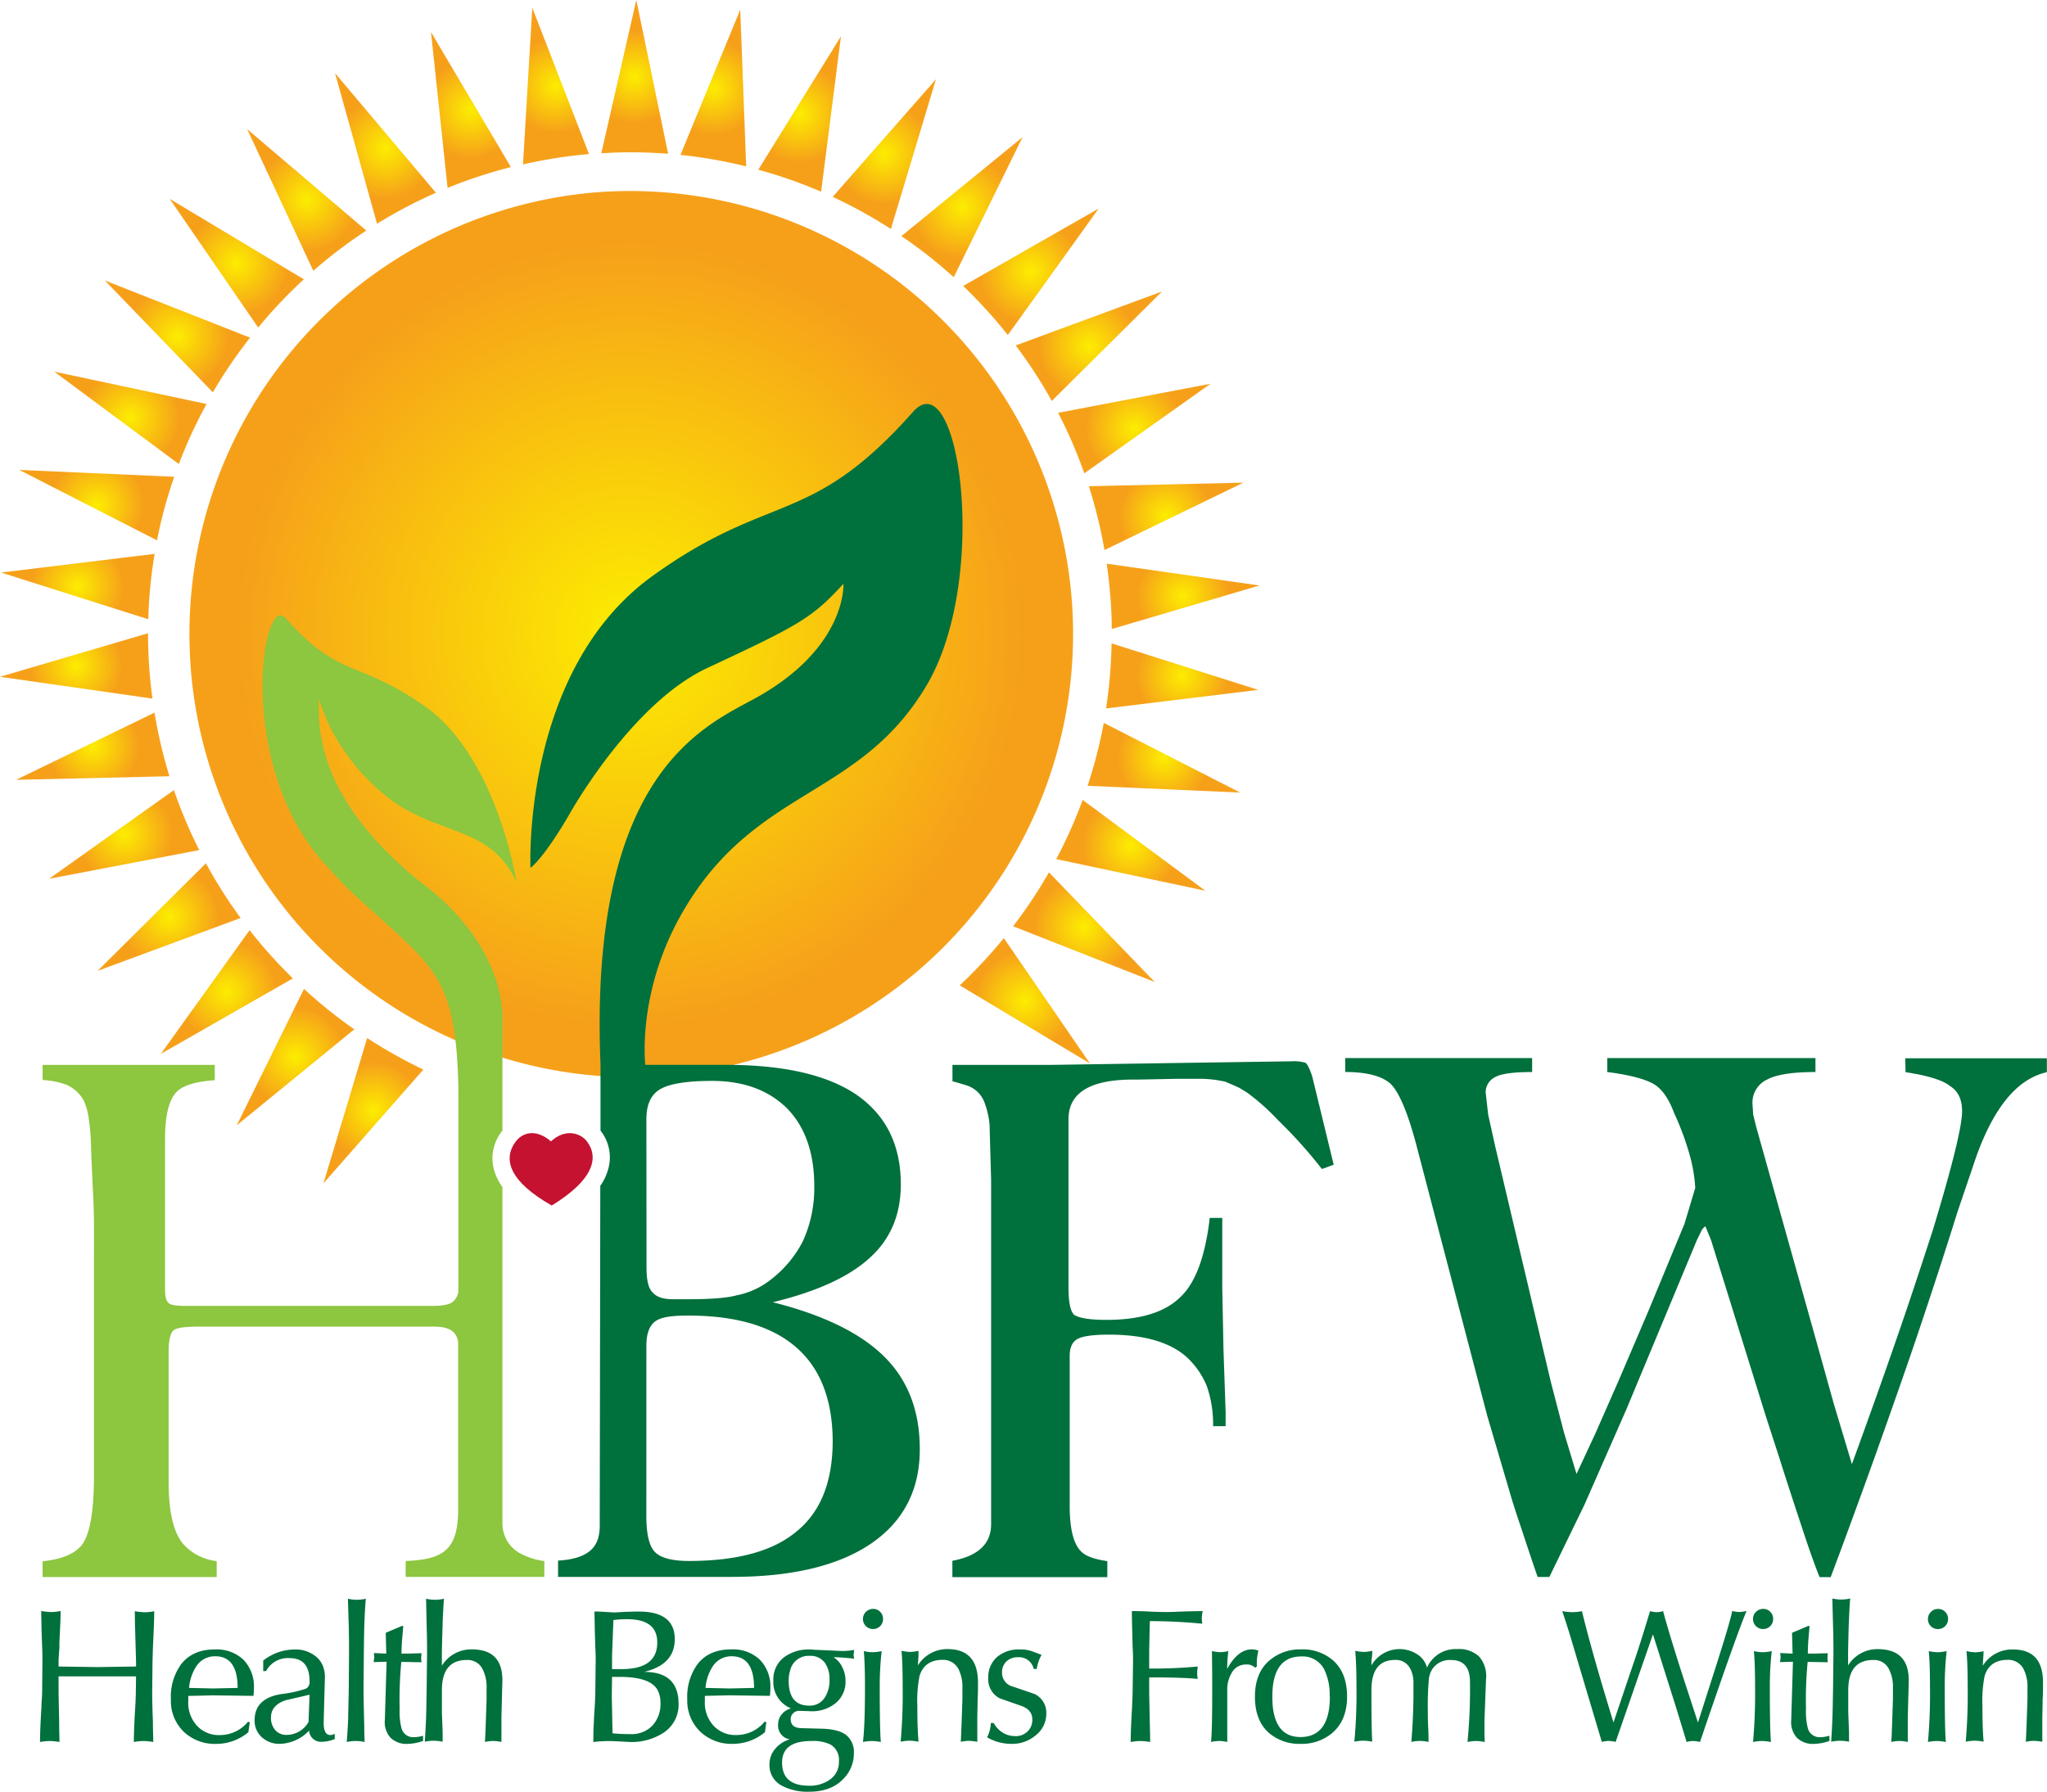 <svg xmlns="http://www.w3.org/2000/svg" xmlns:xlink="http://www.w3.org/1999/xlink" viewBox="0 0 475.63 416.43"><defs><style>.cls-1{fill:url(#radial-gradient);}.cls-2{fill:url(#radial-gradient-2);}.cls-3{fill:url(#radial-gradient-3);}.cls-4{fill:url(#radial-gradient-4);}.cls-5{fill:url(#radial-gradient-5);}.cls-6{fill:url(#radial-gradient-6);}.cls-7{fill:url(#radial-gradient-7);}.cls-8{fill:url(#radial-gradient-8);}.cls-9{fill:url(#radial-gradient-9);}.cls-10{fill:url(#radial-gradient-10);}.cls-11{fill:url(#radial-gradient-11);}.cls-12{fill:url(#radial-gradient-12);}.cls-13{fill:url(#radial-gradient-13);}.cls-14{fill:url(#radial-gradient-14);}.cls-15{fill:url(#radial-gradient-15);}.cls-16{fill:url(#radial-gradient-16);}.cls-17{fill:url(#radial-gradient-17);}.cls-18{fill:url(#radial-gradient-18);}.cls-19{fill:url(#radial-gradient-19);}.cls-20{fill:url(#radial-gradient-20);}.cls-21{fill:url(#radial-gradient-21);}.cls-22{fill:url(#radial-gradient-22);}.cls-23{fill:url(#radial-gradient-23);}.cls-24{fill:url(#radial-gradient-24);}.cls-25{fill:url(#radial-gradient-25);}.cls-26{fill:url(#radial-gradient-26);}.cls-27{fill:url(#radial-gradient-27);}.cls-28{fill:url(#radial-gradient-28);}.cls-29{fill:url(#radial-gradient-29);}.cls-30{fill:url(#radial-gradient-30);}.cls-31{fill:url(#radial-gradient-31);}.cls-32{fill:url(#radial-gradient-32);}.cls-33{fill:#00703c;}.cls-34{fill:#c41230;}.cls-35{fill:#8dc63f;}</style><radialGradient id="radial-gradient" cx="89.57" cy="34.48" r="13.74" gradientUnits="userSpaceOnUse"><stop offset="0.02" stop-color="#fceb01"/><stop offset="0.85" stop-color="#f6a01a"/></radialGradient><radialGradient id="radial-gradient-2" cx="147.48" cy="17.87" r="12.7" xlink:href="#radial-gradient"/><radialGradient id="radial-gradient-3" cx="129.19" cy="19.96" r="12.88" xlink:href="#radial-gradient"/><radialGradient id="radial-gradient-4" cx="71.27" cy="46.46" r="14.03" xlink:href="#radial-gradient"/><radialGradient id="radial-gradient-5" cx="41.23" cy="78.2" r="13.89" xlink:href="#radial-gradient"/><radialGradient id="radial-gradient-6" cx="18.09" cy="136.32" r="12.64" xlink:href="#radial-gradient"/><radialGradient id="radial-gradient-7" cx="30.28" cy="97.11" r="13.48" xlink:href="#radial-gradient"/><radialGradient id="radial-gradient-8" cx="22.49" cy="117.39" r="12.89" xlink:href="#radial-gradient"/><radialGradient id="radial-gradient-9" cx="165.74" cy="20.46" r="12.87" xlink:href="#radial-gradient"/><radialGradient id="radial-gradient-10" cx="55.01" cy="61.17" r="14.08" xlink:href="#radial-gradient"/><radialGradient id="radial-gradient-11" cx="270.94" cy="120" r="12.78" xlink:href="#radial-gradient"/><radialGradient id="radial-gradient-12" cx="146.37" cy="147.36" r="107.29" xlink:href="#radial-gradient"/><radialGradient id="radial-gradient-13" cx="263.57" cy="99.58" r="13.39" xlink:href="#radial-gradient"/><radialGradient id="radial-gradient-14" cx="274.9" cy="138.62" r="12.59" xlink:href="#radial-gradient"/><radialGradient id="radial-gradient-15" cx="205.48" cy="35.81" r="13.78" xlink:href="#radial-gradient"/><radialGradient id="radial-gradient-16" cx="223.56" cy="48.15" r="14.03" xlink:href="#radial-gradient"/><radialGradient id="radial-gradient-17" cx="185.8" cy="26.5" r="13.33" xlink:href="#radial-gradient"/><radialGradient id="radial-gradient-18" cx="239.54" cy="63.16" r="14.04" xlink:href="#radial-gradient"/><radialGradient id="radial-gradient-19" cx="253.01" cy="80.46" r="13.82" xlink:href="#radial-gradient"/><radialGradient id="radial-gradient-20" cx="109.42" cy="25.56" r="13.27" xlink:href="#radial-gradient"/><radialGradient id="radial-gradient-21" cx="238.1" cy="232.61" r="13.69" xlink:href="#radial-gradient"/><radialGradient id="radial-gradient-22" cx="274.72" cy="157.08" r="12.53" xlink:href="#radial-gradient"/><radialGradient id="radial-gradient-23" cx="270.43" cy="176.09" r="12.7" xlink:href="#radial-gradient"/><radialGradient id="radial-gradient-24" cx="251.85" cy="215.48" r="13.56" xlink:href="#radial-gradient"/><radialGradient id="radial-gradient-25" cx="262.74" cy="196.46" r="13.22" xlink:href="#radial-gradient"/><radialGradient id="radial-gradient-26" cx="28.81" cy="193.92" r="13.21" xlink:href="#radial-gradient"/><radialGradient id="radial-gradient-27" cx="17.71" cy="154.76" r="12.56" xlink:href="#radial-gradient"/><radialGradient id="radial-gradient-28" cx="52.71" cy="230.55" r="13.71" xlink:href="#radial-gradient"/><radialGradient id="radial-gradient-29" cx="39.29" cy="213.14" r="13.56" xlink:href="#radial-gradient"/><radialGradient id="radial-gradient-30" cx="21.56" cy="173.43" r="12.68" xlink:href="#radial-gradient"/><radialGradient id="radial-gradient-31" cx="68.67" cy="245.67" r="13.64" xlink:href="#radial-gradient"/><radialGradient id="radial-gradient-32" cx="86.77" cy="258.11" r="13.35" xlink:href="#radial-gradient"/></defs><g id="Layer_2" data-name="Layer 2"><g id="Layer_1-2" data-name="Layer 1"><g id="Color"><path class="cls-1" d="M101.29,44.8,77.85,17,87.6,52A111.61,111.61,0,0,1,101.29,44.8Z"/><path class="cls-2" d="M146.49,35.39h0c2.93,0,5.85.12,8.75.34L147.85,0l-8.13,35.61C142,35.47,144.24,35.39,146.49,35.39Z"/><path class="cls-3" d="M136.86,35.8l-13.18-34-2.16,36.41A114.68,114.68,0,0,1,136.86,35.8Z"/><path class="cls-4" d="M85.11,53.58,57.42,30,72.8,62.93A114,114,0,0,1,85.11,53.58Z"/><path class="cls-5" d="M58.1,78.47,24.35,65.18l25.11,26A113.35,113.35,0,0,1,58.1,78.47Z"/><path class="cls-6" d="M35.93,128.72.25,133.06l34.2,10.85A109.74,109.74,0,0,1,35.93,128.72Z"/><path class="cls-7" d="M48,93.89,12.6,86.37l28.95,21.47A110.41,110.41,0,0,1,48,93.89Z"/><path class="cls-8" d="M40.48,110.8l-36-1.59,32,16.36A110.2,110.2,0,0,1,40.48,110.8Z"/><path class="cls-9" d="M173.38,38.67,172,2.25,158.11,36A110.32,110.32,0,0,1,173.38,38.67Z"/><path class="cls-10" d="M61.69,74.11a112.35,112.35,0,0,1,8.91-9.2L39.43,46.22,60,76.13C60.54,75.45,61.11,74.78,61.69,74.11Z"/><path class="cls-11" d="M256.63,127.83l32.28-15.66L253,113A112.55,112.55,0,0,1,256.63,127.83Z"/><path class="cls-12" d="M249.07,139.93A103,103,0,0,0,146.48,44.39c-2.5,0-5,.09-7.54.27a103,103,0,0,0,7.32,205.68q3.75,0,7.55-.27A103,103,0,0,0,249.07,139.93Z"/><path class="cls-13" d="M251.94,110l29.34-20.82-35.42,6.76A110,110,0,0,1,251.94,110Z"/><path class="cls-14" d="M257.15,131c.39,2.73.7,5.48.9,8.25q.26,3.48.28,6.93l34.32-10.11Z"/><path class="cls-15" d="M207,53.22l10.48-34.81-24,27.34A111.62,111.62,0,0,1,207,53.22Z"/><path class="cls-16" d="M221.6,64.43l16-32.56-28.15,23A111.69,111.69,0,0,1,221.6,64.43Z"/><path class="cls-17" d="M190.79,44.55,195.4,8.44l-19.21,31A111.87,111.87,0,0,1,190.79,44.55Z"/><path class="cls-18" d="M234.17,77.86l21.12-29.4-31.5,18A112.54,112.54,0,0,1,234.17,77.86Z"/><path class="cls-19" d="M244.39,93.18,270,67.74,236,80.28A111.35,111.35,0,0,1,244.39,93.18Z"/><path class="cls-20" d="M118.71,38.83,100.14,7.45,104,43.67A111.65,111.65,0,0,1,118.71,38.83Z"/><path class="cls-21" d="M231.06,220.61A115.23,115.23,0,0,1,223,229l30.24,18.14-20-29.13C232.5,218.91,231.79,219.77,231.06,220.61Z"/><path class="cls-22" d="M257,164.64l35.36-4.31-34.08-10.81A113.37,113.37,0,0,1,257,164.64Z"/><path class="cls-23" d="M252.71,182.62l35.45,1.57L256.47,168A112.91,112.91,0,0,1,252.71,182.62Z"/><path class="cls-24" d="M235.4,215.27l32.9,12.94-24.57-25.47A114,114,0,0,1,235.4,215.27Z"/><path class="cls-25" d="M245.42,199.66,280.05,207,251.56,185.9A111.88,111.88,0,0,1,245.42,199.66Z"/><path class="cls-26" d="M40.41,183.62l-29,20.61,34.89-6.67A110.65,110.65,0,0,1,40.41,183.62Z"/><path class="cls-27" d="M34.69,155.45q-.3-4.17-.29-8.29L0,157.29l35.41,5.06C35.11,160.07,34.86,157.76,34.69,155.45Z"/><path class="cls-28" d="M58,216.17,37.36,244.93l30.69-17.55A112.84,112.84,0,0,1,58,216.17Z"/><path class="cls-29" d="M47.85,200.63l-25.17,25,33.23-12.29A111.47,111.47,0,0,1,47.85,200.63Z"/><path class="cls-30" d="M35.9,165.62,3.74,181.23l35.63-.83A113,113,0,0,1,35.9,165.62Z"/><path class="cls-31" d="M70.63,229.82,55,261.53l27.32-22.31A112.47,112.47,0,0,1,70.63,229.82Z"/><path class="cls-32" d="M85.31,241.23,75.16,275l23.21-26.43A111.7,111.7,0,0,1,85.31,241.23Z"/><path class="cls-33" d="M35.44,385.92l-.08,7.5c0,.21,0,2.44.17,6.69,0,2.08.08,3.65.08,4.73a15,15,0,0,0-2.23-.23,13.51,13.51,0,0,0-2.28.23c0-1.93.11-4.72.34-8.35.07-1.22.11-2.25.12-3.07l.05-3.84h-18v3.84q0,.31.14,6.69c0,2.09.07,3.67.07,4.73a15.07,15.07,0,0,0-2.24-.23,13.71,13.71,0,0,0-2.28.23c0-1.93.12-4.71.34-8.33V396c.08-1,.13-1.88.15-2.62l.07-7.5c0-.53,0-1.59-.07-3.18l-.15-4.3c0-1.45-.06-2.77-.06-4a17.26,17.26,0,0,0,2.26.24,11.9,11.9,0,0,0,2.24-.24c0,1.33-.05,2.7-.13,4.14,0,.42-.08,1.53-.15,3.3V383c-.1,1.24-.17,2.2-.19,2.9v1.4l9,.13,9-.13,0-1.4q0,.3-.21-7.25c-.05-1.53-.07-2.93-.07-4.2a17.26,17.26,0,0,0,2.26.24,11.81,11.81,0,0,0,2.24-.24q0,2.52-.28,8Q35.47,384.86,35.44,385.92Z"/><path class="cls-33" d="M59,392.33a15.77,15.77,0,0,1-.11,1.79L49.37,394l-5.62.13v1.13a7.87,7.87,0,0,0,1.89,5.66,6.87,6.87,0,0,0,5.47,2.31,8.39,8.39,0,0,0,6.54-3.13l.38.19-.32,2.28a11.62,11.62,0,0,1-7.39,2.71,10.55,10.55,0,0,1-7.66-2.85,10,10,0,0,1-2.95-7.53,12.79,12.79,0,0,1,2.45-8.23c1.79-2.23,4.36-3.34,7.73-3.34a9.06,9.06,0,0,1,6.66,2.38A8.93,8.93,0,0,1,59,392.33Zm-3.79-.06q0-7.35-5.2-7.35a5.11,5.11,0,0,0-4.52,2.53,10.77,10.77,0,0,0-1.56,4.82l5.57.13Z"/><path class="cls-33" d="M77.79,404.14a7.58,7.58,0,0,1-2.9.64,2.76,2.76,0,0,1-3.07-2.58,9.76,9.76,0,0,1-6.8,3.07,6,6,0,0,1-4.13-1.49,5.11,5.11,0,0,1-1.73-4q0-5.12,6.29-6.09a26.71,26.71,0,0,0,5.62-1.24,1.69,1.69,0,0,0,.86-1.7q0-5.4-4.63-5.4a5.72,5.72,0,0,0-5.47,3h-.67l0-2.43a11.86,11.86,0,0,1,7.16-2.58A7.5,7.5,0,0,1,73.44,385,5.57,5.57,0,0,1,75,387.1a7,7,0,0,1,.49,2.79l-.28,10.19c-.06,2.1.46,3.14,1.55,3.14a1.64,1.64,0,0,0,1-.32Zm-5.86-10.29-5.56,1.29c-2.28.77-3.41,2.12-3.41,4a4.3,4.3,0,0,0,.93,2.86,3.37,3.37,0,0,0,2.71,1.19,5.87,5.87,0,0,0,5.09-3Z"/><path class="cls-33" d="M85,371.55c-.13,1.4-.24,3.18-.32,5.35q-.08,1.86-.14,7.36l-.07,7.88q0,2.79.17,9.14c0,1.92.08,3.11.08,3.56a9.47,9.47,0,0,0-4.15,0c.12-1.4.23-3.22.33-5.43,0-1.28.09-3.7.14-7.27l.06-7.88c0-1.5,0-3.54-.06-6.14l-.2-6.57a10.16,10.16,0,0,0,2.09.24A10.29,10.29,0,0,0,85,371.55Z"/><path class="cls-33" d="M98.31,404.59a11.17,11.17,0,0,1-3.47.68,5.35,5.35,0,0,1-4.07-1.39,5.43,5.43,0,0,1-1.35-4.17l.41-13.52c.34,0-.66,0-3,.09l.13-1.11a5.87,5.87,0,0,0-.1-1l2.89.13-.12-4.84,3.73-1.58h.34l-.3,3.54c-.07,1.09-.11,2.05-.11,2.88h1.32c1.75-.05,2.86-.08,3.33-.08l-.09,1.09.07,1-4.67-.09a90.91,90.91,0,0,0-.39,11,15.23,15.23,0,0,0,.45,4.5,2.81,2.81,0,0,0,2.92,2,7.32,7.32,0,0,0,2.07-.34Z"/><path class="cls-33" d="M116.72,391l-.21,8.08v5.75a10.75,10.75,0,0,0-1.94-.23,9.39,9.39,0,0,0-1.9.23c.06-.62.13-2.26.22-4.92l.17-4.92,0-2.67a9.06,9.06,0,0,0-.92-4.39,3.85,3.85,0,0,0-3.65-2.15q-5.81,0-5.81,7v5.25l.17,4.58c0,1.12,0,1.84,0,2.17a9.47,9.47,0,0,0-4.15,0c.1-1.4.2-3.22.3-5.43q.06-1.92.14-7.27l.09-7.88c0-1.5,0-3.54-.09-6.14L99,371.55a10.16,10.16,0,0,0,2.09.24,10.29,10.29,0,0,0,2.07-.24q-.16,1.9-.3,5.16c0,.9-.12,3.33-.19,7.31v3.09a8,8,0,0,1,7-3.79Q117,383.32,116.72,391Z"/><path class="cls-33" d="M149.67,388.55q8,0,8,7.41a7.73,7.73,0,0,1-3.74,6.88,13.5,13.5,0,0,1-7.5,2l-2.14-.11-2.11-.1a33.19,33.19,0,0,0-4.31.21c0-1.56,0-3,.11-4.41q0-.72.21-3.81c.07-1.39.12-2.47.13-3.24l.09-7.49c0-.54,0-1.61-.09-3.2l-.13-4.28c0-1.43-.06-2.73-.06-3.89.55,0,1.18,0,1.88.06q2.43.15,2.85.15l2.3-.13,2.33-.07h.95q8.34,0,8.34,6.4Q156.81,386.83,149.67,388.55Zm-5.61,1.16h-1.85l-.06,4.36.17,8.75c1.19.12,2.58.19,4.17.19a6.69,6.69,0,0,0,5.12-2,7.32,7.32,0,0,0,1.85-5.22,6.21,6.21,0,0,0-.72-3.12Q151,389.72,144.06,389.71Zm1.72-13.4a24,24,0,0,0-3.25.19l-.32,8.22v3.18h2.24q8.27,0,8.27-6.19Q152.72,376.31,145.78,376.31Z"/><path class="cls-33" d="M179,392.33a15.77,15.77,0,0,1-.11,1.79l-9.49-.13-5.62.13v1.13a7.87,7.87,0,0,0,1.89,5.66,6.87,6.87,0,0,0,5.46,2.31,8.39,8.39,0,0,0,6.55-3.13l.38.19-.32,2.28a11.62,11.62,0,0,1-7.39,2.71,10.55,10.55,0,0,1-7.66-2.85,10,10,0,0,1-3-7.53,12.85,12.85,0,0,1,2.45-8.23q2.69-3.35,7.74-3.34a9.06,9.06,0,0,1,6.66,2.38A8.93,8.93,0,0,1,179,392.33Zm-3.79-.06q0-7.35-5.2-7.35a5.11,5.11,0,0,0-4.52,2.53,10.77,10.77,0,0,0-1.56,4.82l5.56.13Z"/><path class="cls-33" d="M198.4,407.46a8.34,8.34,0,0,1-2.49,6c-1.92,2-4.59,2.94-8,2.94a12.81,12.81,0,0,1-6.12-1.34,5.35,5.35,0,0,1-3-5,5.49,5.49,0,0,1,1.37-3.68,7,7,0,0,1,3.34-2.16,3.22,3.22,0,0,1-2.7-3.49,3.53,3.53,0,0,1,.86-2.34,4,4,0,0,1,2.14-1.35,6.6,6.6,0,0,1-4.11-6.48,6.46,6.46,0,0,1,2.58-5.48,9.62,9.62,0,0,1,5.95-1.74c.47,0,1,.08,1.71.1l1.81.07,3.57.17a15.16,15.16,0,0,0,3.17-.24l-.14,1.05a4.82,4.82,0,0,0,.14,1,46.07,46.07,0,0,0-4.83-.36,5.49,5.49,0,0,1,2.09,2.39,7,7,0,0,1,.72,3.09,6.38,6.38,0,0,1-2.49,5.35,8.63,8.63,0,0,1-5.8,1.72l-2.41-.08a1.94,1.94,0,0,0-1.44.54,1.83,1.83,0,0,0-.6,1.37c0,1.37.81,2.07,2.45,2.11l4.79.13c2.57.07,4.45.56,5.63,1.45A5.06,5.06,0,0,1,198.4,407.46Zm-3.47,1.88a4.12,4.12,0,0,0-1.94-3.9,9.35,9.35,0,0,0-4.49-.83q-6.78,0-6.78,5c0,3.6,2.09,5.39,6.26,5.39a8,8,0,0,0,4.76-1.36A4.91,4.91,0,0,0,194.93,409.34Zm-2.19-19a6.47,6.47,0,0,0-1.06-3.88,4.1,4.1,0,0,0-3.53-1.64,4.39,4.39,0,0,0-4.58,3.49,7.81,7.81,0,0,0-.32,2.26q0,5.82,4.76,5.82a4.08,4.08,0,0,0,3.64-1.9A7.25,7.25,0,0,0,192.74,390.31Z"/><path class="cls-33" d="M205.18,376.26a2.26,2.26,0,0,1-.68,1.66,2.32,2.32,0,0,1-1.66.67,2.33,2.33,0,0,1-1.63-4,2.31,2.31,0,0,1,1.67-.68,2.21,2.21,0,0,1,1.64.68A2.31,2.31,0,0,1,205.18,376.26Zm-.32,7.46a71.75,71.75,0,0,0-.45,8.29q0,10.23.26,12.83a11.72,11.72,0,0,0-2.07-.23,10.91,10.91,0,0,0-2.08.23q.47-4.21.46-12.83,0-5.42-.27-8.29a10.39,10.39,0,0,0,2.06.26A10.92,10.92,0,0,0,204.86,383.72Z"/><path class="cls-33" d="M227.24,391c0,1.36,0,2.71-.09,4l0,.79-.07,3.26c0,.61,0,2.53,0,5.75a12.45,12.45,0,0,0-1.94-.23,9.31,9.31,0,0,0-1.9.23q.06-.91.21-4.92l.17-4.92,0-2.67a9.08,9.08,0,0,0-.92-4.41,4,4,0,0,0-3.69-2.13c-2.78,0-4.57,1.24-5.35,3.73a29.76,29.76,0,0,0-.51,7q0,5.46.28,8.29a11.72,11.72,0,0,0-2.07-.23,11.09,11.09,0,0,0-2.09.23,125,125,0,0,0,.47-12.83q0-5.42-.27-8.29a10.22,10.22,0,0,0,2.06.26,10.64,10.64,0,0,0,1.88-.26c0,.46,0,.89,0,1.3-.09,1.25-.13,2-.13,2.09a8,8,0,0,1,7-3.79Q227.23,383.32,227.24,391Z"/><path class="cls-33" d="M243.11,398.26a6.34,6.34,0,0,1-2.53,5.09,8.38,8.38,0,0,1-5.48,1.92,11.13,11.13,0,0,1-5.75-1.52,7.71,7.71,0,0,0,.87-3.32h.68a5.7,5.7,0,0,0,2,2.18,5.21,5.21,0,0,0,2.81.85,3.82,3.82,0,0,0,3.86-2.25,4,4,0,0,0,.3-1.58c0-1.52-.86-2.58-2.56-3.18l-5-1.75a4.93,4.93,0,0,1-2.68-4.69,6.2,6.2,0,0,1,2.13-5,7.87,7.87,0,0,1,5.26-1.68,8,8,0,0,1,2.75.42l2.24.83a10.26,10.26,0,0,0-1.13,3.29h-.68a3.53,3.53,0,0,0-3.73-2.73,3.66,3.66,0,0,0-2.64,1,3.42,3.42,0,0,0-1,2.6,3.29,3.29,0,0,0,2.57,3.24l5,1.71A4.79,4.79,0,0,1,243.11,398.26Z"/><path class="cls-33" d="M279.24,375.92a9.29,9.29,0,0,0,.12,1.43q-6.18-.6-12.19-.6l-.15,6.82v4.2a112.08,112.08,0,0,0,11.3-.47,9.43,9.43,0,0,0-.15,1.49,7.34,7.34,0,0,0,.13,1.39q-3.58-.36-11.28-.36v3.6c0,.21.05,2.44.13,6.67.06,2.07.09,3.66.09,4.75a15.19,15.19,0,0,0-2.24-.23,13.71,13.71,0,0,0-2.28.23q0-2.89.34-8.33V396c.06-1,.09-1.88.11-2.62l.1-7.5c0-.53,0-1.59-.1-3.18l-.11-4.28q-.06-2.18-.06-4c.88,0,2.2,0,4,.1s3.08.11,4,.11c.63,0,1.5,0,2.63-.07,2.62-.09,4.57-.14,5.83-.14A8.5,8.5,0,0,0,279.24,375.92Z"/><path class="cls-33" d="M292.41,383.62a11.26,11.26,0,0,0-.37,3.66l-.42.3a2.64,2.64,0,0,0-2.12-.75,3.72,3.72,0,0,0-3.34,2,7.53,7.53,0,0,0-1,4v12a9.83,9.83,0,0,0-1.83-.23,10.56,10.56,0,0,0-1.94.23q.27-2.85.27-10.55c0-1.65,0-3.34,0-5.07l-.06-5.5a10,10,0,0,0,1.94.26,8.4,8.4,0,0,0,1.87-.26,36,36,0,0,0-.27,4.14q2.49-4.55,5.77-4.54A4.1,4.1,0,0,1,292.41,383.62Z"/><path class="cls-33" d="M313,394.29q0,5.55-3.51,8.51a10.94,10.94,0,0,1-7.29,2.47,10.8,10.8,0,0,1-7.27-2.47q-3.35-2.88-3.34-8.51t3.49-8.5a10.89,10.89,0,0,1,7.29-2.47,10.71,10.71,0,0,1,7.27,2.47C311.89,387.72,313,390.56,313,394.29Zm-4.05,0a13.34,13.34,0,0,0-1.27-6.33,5.61,5.61,0,0,0-5.31-3q-6.74,0-6.74,9.37t6.57,9.36Q309,403.65,309,394.29Z"/><path class="cls-33" d="M345.28,390.31l-.36,9.65c0,.61,0,1.42,0,2.43,0,1.24.06,2.05.06,2.45a10.84,10.84,0,0,0-2-.23,10,10,0,0,0-2,.23,126.2,126.2,0,0,0,.58-13.91c0-3.43-1.47-5.14-4.39-5.14a4.87,4.87,0,0,0-4.29,2,5.48,5.48,0,0,0-.87,2.35,70.63,70.63,0,0,0-.25,7.63c0,.78,0,1.95.08,3.52s.09,2.75.09,3.53a11.13,11.13,0,0,0-2-.23,10.28,10.28,0,0,0-2,.23c.28-3.34.44-6.68.49-10l0-3.66a6.85,6.85,0,0,0-.76-3.39,3.71,3.71,0,0,0-3.51-2q-5.49,0-5.49,7,0,9.45.19,12a11.62,11.62,0,0,0-2.06-.23,10.77,10.77,0,0,0-2.1.23,122.35,122.35,0,0,0,.49-12.83c0-3.49-.1-6.26-.29-8.29a10.49,10.49,0,0,0,2.1.26,10,10,0,0,0,1.86-.26c0,.39,0,.95-.1,1.7s-.09,1.31-.09,1.69a7.54,7.54,0,0,1,10.48-2.68,5.17,5.17,0,0,1,2.43,3.21,7.23,7.23,0,0,1,7-4.32,6.79,6.79,0,0,1,5.1,1.72A6.92,6.92,0,0,1,345.28,390.31Z"/><path class="cls-33" d="M395,404.84a6.53,6.53,0,0,0-1.55-.23,5.78,5.78,0,0,0-1.56.23q-1.11-3.69-2.64-8.65l-5.18-16.37-8.67,25a7.82,7.82,0,0,0-1.58-.23,7.06,7.06,0,0,0-1.63.23L364.79,380c-.76-2.47-1.37-4.33-1.8-5.57a13.71,13.71,0,0,0,2.32.24,11.22,11.22,0,0,0,2.26-.24q2.39,9.82,7.33,25.87l4.39-13q1.53-4.32,4.11-12.87a5.22,5.22,0,0,0,1.52.24,5.37,5.37,0,0,0,1.51-.24q1.29,4.84,4.3,14.24.64,2,3.8,11.64l4.13-12.92q3.19-9.94,3.84-13a6.61,6.61,0,0,0,1.62.24,9,9,0,0,0,1.7-.24Q403.29,380.45,395,404.84Z"/><path class="cls-33" d="M412,376.26a2.26,2.26,0,0,1-.68,1.66,2.33,2.33,0,0,1-1.67.67,2.33,2.33,0,0,1-1.63-4,2.33,2.33,0,0,1,1.68-.68,2.21,2.21,0,0,1,1.64.68A2.31,2.31,0,0,1,412,376.26Zm-.32,7.46a71.75,71.75,0,0,0-.45,8.29q0,10.23.26,12.83a11.72,11.72,0,0,0-2.07-.23,11.09,11.09,0,0,0-2.09.23,128,128,0,0,0,.47-12.83q0-5.42-.28-8.29a10.39,10.39,0,0,0,2.07.26A11,11,0,0,0,411.66,383.72Z"/><path class="cls-33" d="M425.09,404.59a11.22,11.22,0,0,1-3.48.68,5.36,5.36,0,0,1-4.07-1.39,5.43,5.43,0,0,1-1.34-4.17l.4-13.52c.35,0-.65,0-3,.09l.13-1.11a6.06,6.06,0,0,0-.11-1l2.9.13-.13-4.84,3.73-1.58h.34l-.3,3.54c-.07,1.09-.1,2.05-.1,2.88h1.32c1.75-.05,2.85-.08,3.32-.08l-.08,1.09.06,1-4.66-.09a90.91,90.91,0,0,0-.39,11,15.23,15.23,0,0,0,.45,4.5,2.81,2.81,0,0,0,2.92,2,7.32,7.32,0,0,0,2.07-.34Z"/><path class="cls-33" d="M443.5,391l-.22,8.08v5.75a10.65,10.65,0,0,0-1.94-.23,9.3,9.3,0,0,0-1.89.23c.05-.62.13-2.26.21-4.92l.17-4.92,0-2.67a9.07,9.07,0,0,0-.91-4.39,3.85,3.85,0,0,0-3.65-2.15q-5.82,0-5.82,7v5.25l.18,4.58c0,1.12,0,1.84,0,2.17a10.84,10.84,0,0,0-2.09-.23,11,11,0,0,0-2.07.23c.11-1.4.21-3.22.3-5.43q.07-1.92.15-7.27l.09-7.88c0-1.5,0-3.54-.09-6.14l-.17-6.57a9.09,9.09,0,0,0,4.15,0c-.11,1.27-.21,3-.29,5.16-.06.9-.12,3.33-.2,7.31v3.09a8,8,0,0,1,7-3.79Q443.74,383.32,443.5,391Z"/><path class="cls-33" d="M452.64,376.26a2.26,2.26,0,0,1-.68,1.66,2.32,2.32,0,0,1-1.66.67,2.26,2.26,0,0,1-2.33-2.33,2.23,2.23,0,0,1,.7-1.66,2.31,2.31,0,0,1,1.67-.68,2.21,2.21,0,0,1,1.64.68A2.31,2.31,0,0,1,452.64,376.26Zm-.32,7.46a71.75,71.75,0,0,0-.45,8.29q0,10.23.26,12.83a11.72,11.72,0,0,0-2.07-.23,11.09,11.09,0,0,0-2.09.23,125,125,0,0,0,.47-12.83q0-5.42-.28-8.29a10.39,10.39,0,0,0,2.07.26A10.92,10.92,0,0,0,452.32,383.72Z"/><path class="cls-33" d="M474.7,391c0,1.36,0,2.71-.09,4l0,.79-.07,3.26c0,.61,0,2.53,0,5.75a12.22,12.22,0,0,0-1.93-.23,9.31,9.31,0,0,0-1.9.23q.06-.91.21-4.92l.17-4.92,0-2.67a9,9,0,0,0-.91-4.41,4,4,0,0,0-3.69-2.13c-2.78,0-4.57,1.24-5.35,3.73a29.76,29.76,0,0,0-.51,7q0,5.46.28,8.29a11.72,11.72,0,0,0-2.07-.23,11,11,0,0,0-2.09.23A128,128,0,0,0,457.2,392q0-5.42-.28-8.29A10.39,10.39,0,0,0,459,384a10.64,10.64,0,0,0,1.88-.26c0,.46,0,.89-.05,1.3-.08,1.25-.12,2-.12,2.09a8,8,0,0,1,7-3.79Q474.7,383.32,474.7,391Z"/><path class="cls-33" d="M357.28,366.49q-1-2.82-3.74-11.14c-1.11-3.26-1.88-5.65-2.33-7.15L345.56,329l-16.62-63.5q-2.91-10.72-5.82-13.62-3.08-2.74-10.55-2.75V245.9H356v3.24q-6.48,0-8.56,1.16a3.93,3.93,0,0,0-2.24,3.58l.58,5.15,1.66,7.48,12.89,54.6,3.07,11.81,2.91,9.63,4.41-9.47,5.48-12.47,6.82-15.95,8.39-20.28,2.49-8.31a35.42,35.42,0,0,0-1.16-7.15A64,64,0,0,0,389,258.7c-1.28-3.44-2.88-5.71-4.82-6.81s-5.46-2.08-10.72-2.75V245.9h48.37v3.24q-8,0-11.23,1.75a5.88,5.88,0,0,0-3.4,5.73l.16,2.41.67,2.74,14.13,50.37,3.9,14,4.24,14.13q6.15-16.87,10.56-29.67,3.41-9.81,8.23-24.69,6.81-22.44,6.81-27.67c0-2.71-.91-4.65-2.75-5.81q-2.56-2.08-10.38-3.25l-.08-3.24h32.91v3.24q-10.23,2.25-16.46,19.78l-4.32,12.72q-4.25,13.62-9.56,29.34-3.57,10.54-9.89,28.25-5.4,15-10,27.26h-2.58q-1.74-4.32-4.07-11.47-3.07-9.22-5.32-16.37l-3.07-9.47-12.72-40.9-.33-.83L396.26,285a3,3,0,0,0-.83.83l-1.17,2.41-16.37,39.31-9.72,22.11L360,366.49Z"/><path class="cls-33" d="M304.92,250.23c-.6-1.83-1.13-2.91-1.57-3.24a10.12,10.12,0,0,0-3.41-.34l-23.27.34-32.42.49H221.31v3.81c1,.26,2.13.59,3.42,1a6.53,6.53,0,0,1,4.07,4.07,20.18,20.18,0,0,1,.83,2.92,14.56,14.56,0,0,1,.33,3.15l.33,11.8v80q0,6.82-9,8.5v3.79h36v-3.71c-2.69-.4-4.6-1-5.74-1.94-2-1.6-3-5.24-3-10.89v-34.9c0-1.94.61-3.24,1.83-3.91s3.71-1,7.31-1q12,0,17.87,5.06a19.14,19.14,0,0,1,4.82,6.82,27.13,27.13,0,0,1,1.49,9.39h2.91v-3.24l-.5-14.63L284,299.42V283.05h-2.91q-1.57,13.47-6.81,18.37-5.33,5.32-17.21,5.32c-3.76,0-6.26-.39-7.48-1.16q-1.32-1.24-1.32-6.32V260.11q0-9.21,15-9.22h1.32l8.56-.17h4.74a27.13,27.13,0,0,1,6.82.67c1.44.61,2.52,1.08,3.24,1.42l1.66,1a50.08,50.08,0,0,1,7.31,6.48,109.05,109.05,0,0,1,10.23,11.39l2.74-1Z"/><path class="cls-33" d="M215.31,159.26c14.75-24.91,7.52-75.6-3.16-63.55-23.93,27-33.09,18.33-60.59,38.19-30.38,21.94-28.3,67.78-28.3,67.78.24-.12,3.3-2.6,8.88-12.17,0,0,14.31-25.9,32.17-34.25,21.29-9.95,24.34-11.58,31.66-19.58,0,0,.92,15-20.91,26.83-12.09,6.57-38.25,18-35.53,84.88l0,15.36h0a10,10,0,0,1,2,8.07,12.37,12.37,0,0,1-2.05,4.76l-.13,79.72,0-.1c-.22,2.43-.59,7-9.68,7.48v3.79H170q21.12,0,32.5-7.81,11.22-7.74,11.22-21.86,0-13.38-8.31-21.57t-25.85-12.59q15.45-3.74,22.61-10.39,7.14-6.48,7.14-17,0-13.64-10.22-20.78-10.22-7-30.42-7H149.92c-.33-4-.87-19.91,9.58-37C176.29,182.9,199.91,185.27,215.31,159.26ZM150.19,260.11c0-3.43,1.08-5.75,3.24-7s6.15-1.91,12-1.91q11.06,0,17.54,6.48,6.23,6.49,6.23,18a29.78,29.78,0,0,1-2.66,12.8,26.52,26.52,0,0,1-8.56,9.72,18.33,18.33,0,0,1-6.81,2.83c-2.17.61-5.9.91-11.22.91h-3.58c-2.27,0-3.85-.52-4.73-1.58q-1.43-1.32-1.42-5.82Zm0,52.61c0-2.77.7-4.65,2.08-5.65s3.82-1.33,7.65-1.33q16.53,0,25,7.31t8.56,21.77q0,14.15-8.23,20.95-8.14,7-25.18,7c-3.82,0-6.43-.67-7.81-2s-2.08-4.15-2.08-8.36Z"/><path class="cls-34" d="M128.2,280.16c-9.81-5.55-11.35-10.68-8.5-14.69,1.56-2.22,4.7-3.32,8.32-.21,3.51-3.24,7-1.74,8.31-.07C139.31,269.1,137.81,274.27,128.2,280.16Z"/><path class="cls-35" d="M116.74,354.08V275.86a12.48,12.48,0,0,1-2.08-4.49,10.08,10.08,0,0,1,1.77-8.2c.09-.14.2-.26.31-.4V237s1.44-17.12-19.81-32.62c-22.62-18.71-23.15-34.22-22.78-42,0,0,2.58,11.6,14.7,21.93S113.64,191.18,120,205c0,0-4.66-30.5-22.68-41.82-14.39-9.72-18.77-5.73-31-19.56-5.47-6.17-12.08,35.72,10.55,58.66,3.2,3.87,8.5,8.37,14.15,13.51,11.27,10.26,15.06,15.06,15.49,37.28v47.07a3.74,3.74,0,0,1-1.45,2.51c-.77.56-2.3.84-4.57.84H42.92q-3.41,0-3.9-.84c-.45-.44-.67-1.47-.67-3.07V264.68c0-5.75,1-9.5,3-11.21q2.32-2,8.55-2.43v-3.56h-40V251a19.15,19.15,0,0,1,5.46,1.06,8.54,8.54,0,0,1,4.07,3.66,14,14,0,0,1,1.17,4.07,56.44,56.44,0,0,1,.58,7.65c.11,2.82.27,6.51.5,11.05s.16,9.47.16,14.46v49.87q0,13.79-3.41,16.87c-1.67,1.67-4.52,2.72-8.53,3.16v3.65H50.35v-3.7a12.24,12.24,0,0,1-7.6-3.78q-3.57-3.9-3.57-14.62V314.22q0-4.08,1.16-5.07,1-.84,5.82-.84H100.6c2.4,0,5.41.29,5.85,3.59V351c0,4.22-.79,7-2.39,8.77-2,2.19-5.42,2.84-9.8,3v3.7h32.22v-3.68a16.15,16.15,0,0,1-6-2A7.91,7.91,0,0,1,116.74,354.08Z"/></g></g></g></svg>